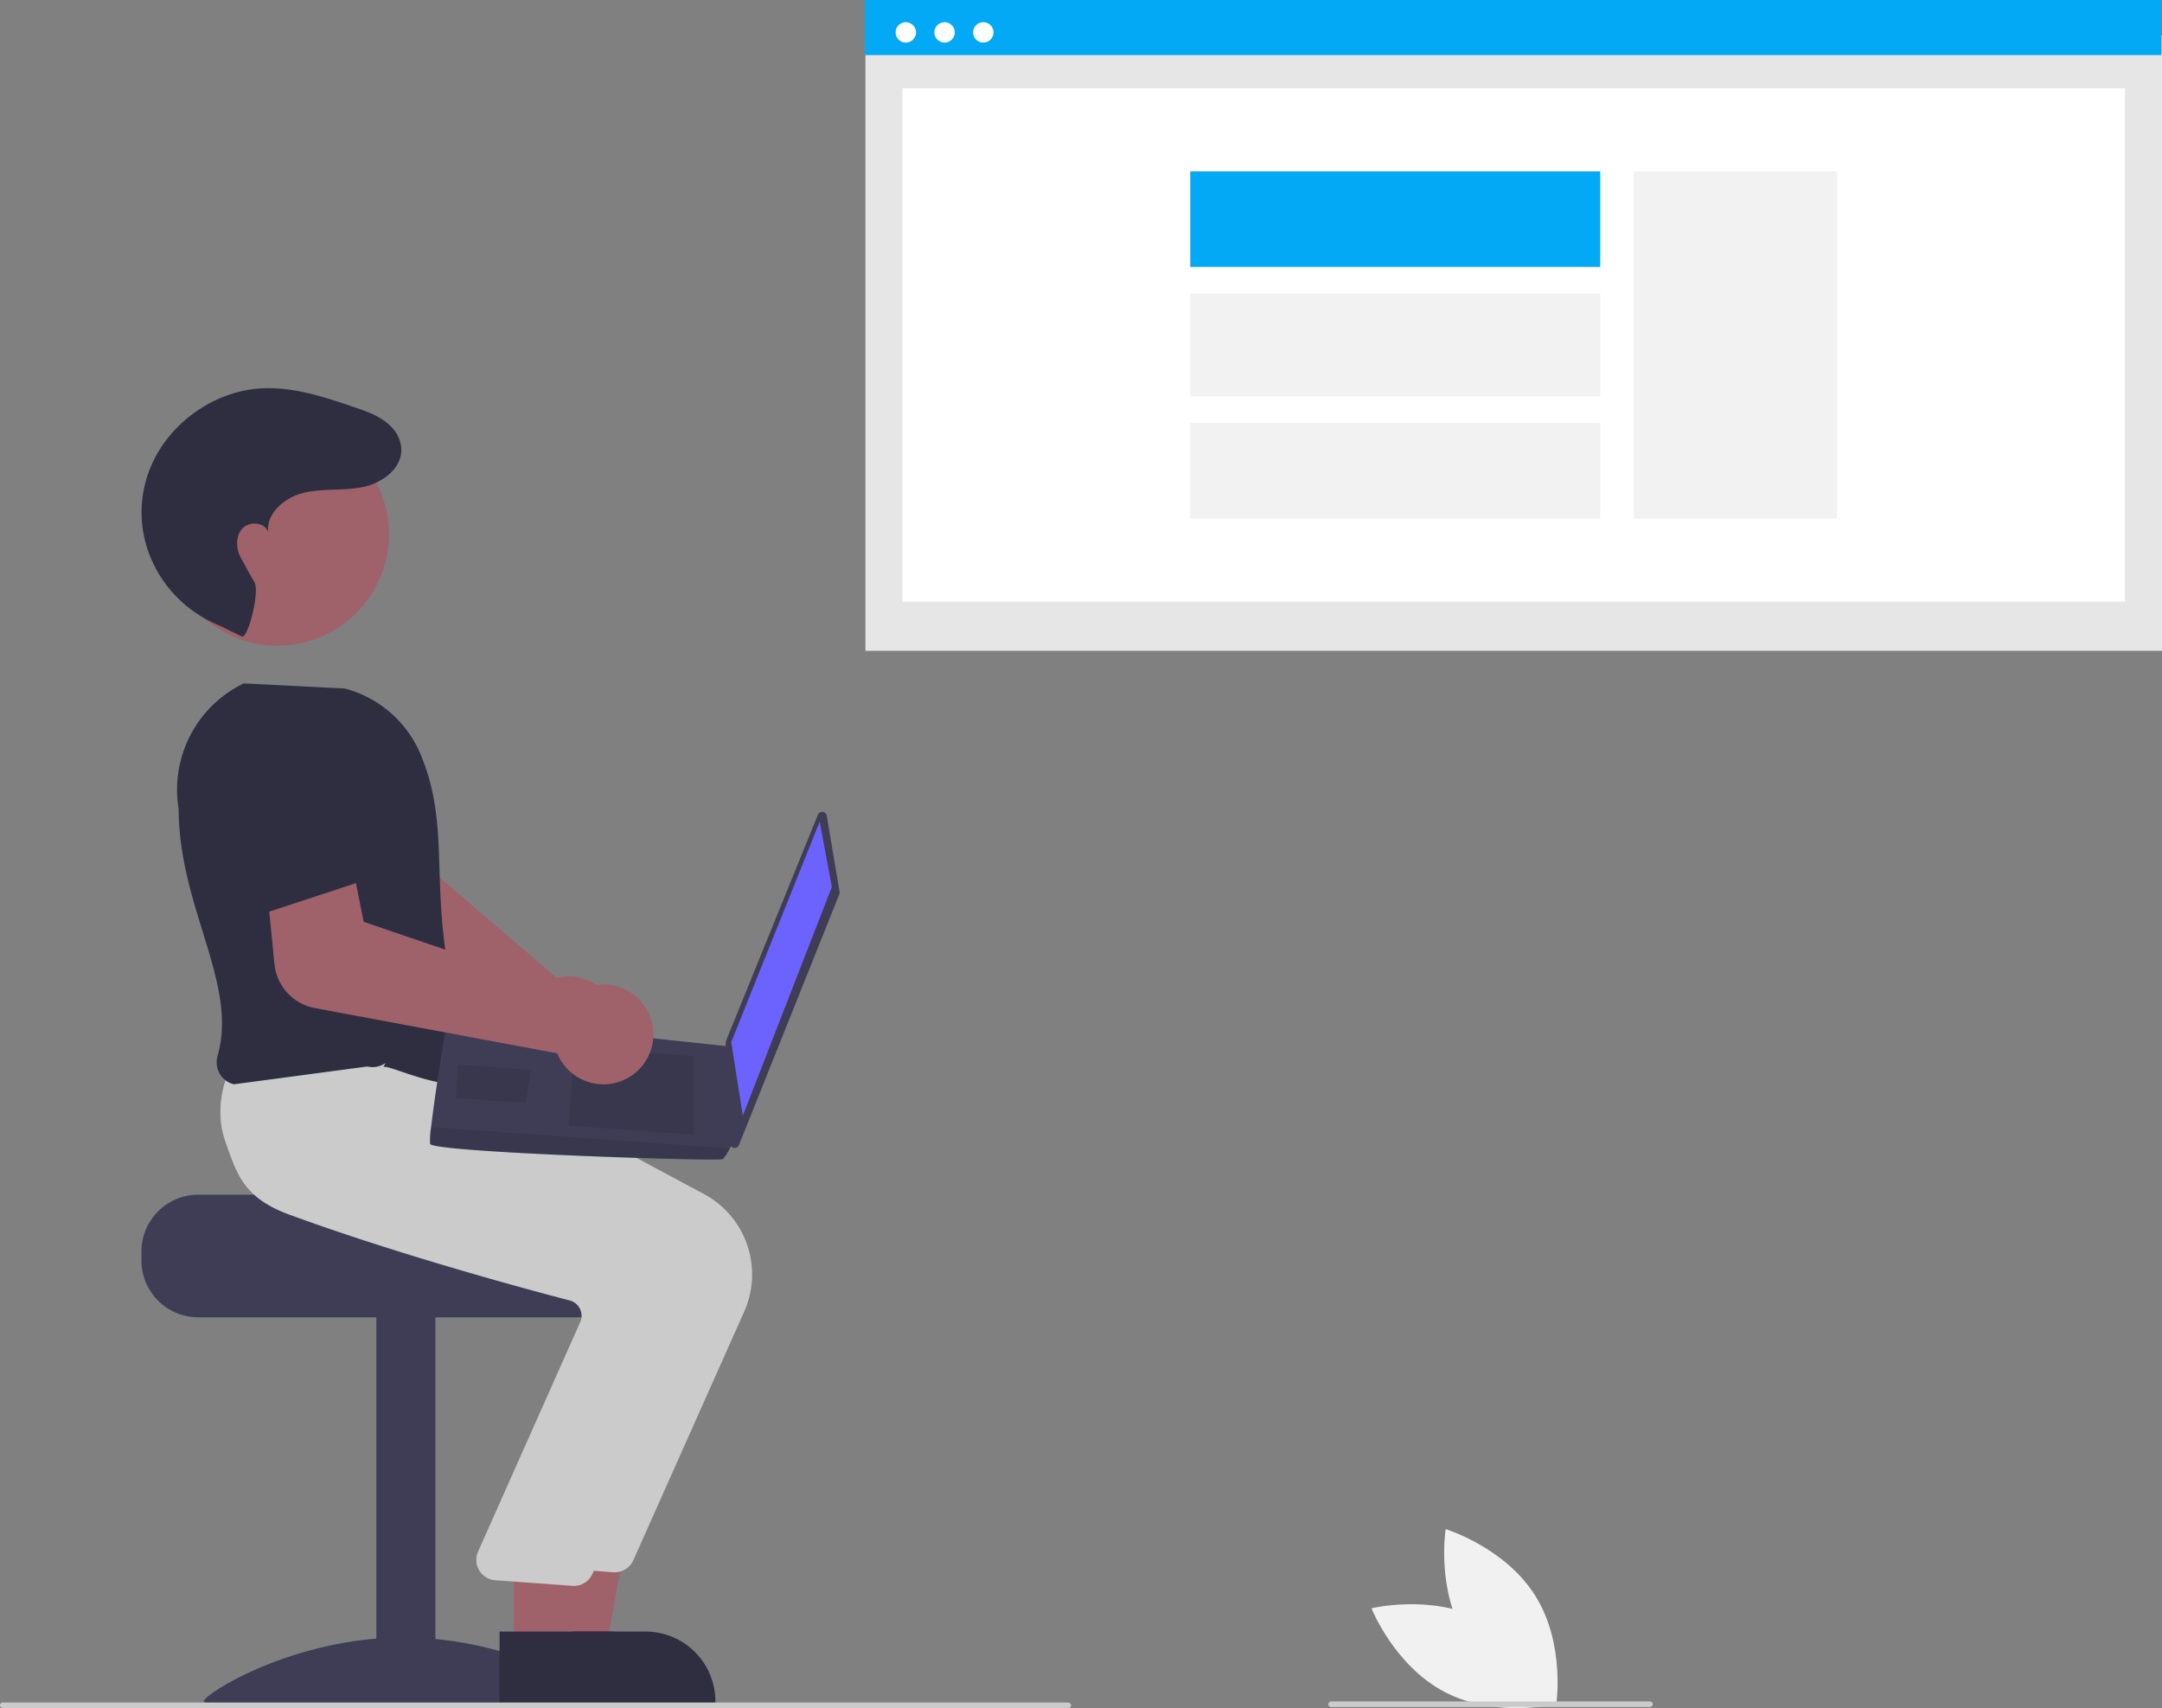 <svg xmlns="http://www.w3.org/2000/svg" width="773.114" height="610.804" viewBox="0 0 773.114 610.804">
  <rect x="0" y="0" width="773.114" height="610.804" fill="#808080" stroke="none"/>
  <g id="develop" transform="translate(0)">
    <rect id="Rectangle_62" data-name="Rectangle 62" width="463.641" height="220.006" transform="translate(309.473 12.711)" fill="#e6e6e6"/>
    <rect id="Rectangle_75" data-name="Rectangle 75" width="437.126" height="183.558" transform="translate(322.731 31.577)" fill="#fff"/>
    <rect id="Rectangle_80" data-name="Rectangle 80" width="463.641" height="19.697" transform="translate(309.276)" fill="#03a9f4"/>
    <circle id="Ellipse_90" data-name="Ellipse 90" cx="3.651" cy="3.651" r="3.651" transform="translate(320.262 7.931)" fill="#fff"/>
    <circle id="Ellipse_91" data-name="Ellipse 91" cx="3.651" cy="3.651" r="3.651" transform="translate(334.119 7.931)" fill="#fff"/>
    <circle id="Ellipse_92" data-name="Ellipse 92" cx="3.651" cy="3.651" r="3.651" transform="translate(347.977 7.931)" fill="#fff"/>
    <rect id="Rectangle_3" data-name="Rectangle 3" width="72.676" height="124.155" transform="translate(584.272 61.279)" fill="#f2f2f2"/>
    <rect id="Rectangle_4" data-name="Rectangle 4" width="146.59" height="34.175" transform="translate(425.64 61.277)" fill="#03a9f4"/>
    <rect id="Rectangle_5" data-name="Rectangle 5" width="146.59" height="36.771" transform="translate(425.64 104.969)" fill="#f2f2f2"/>
    <rect id="Rectangle_6" data-name="Rectangle 6" width="146.59" height="34.175" transform="translate(425.64 151.257)" fill="#f2f2f2"/>
    <path id="Path_58" data-name="Path 58" d="M434.646,511.7a17.867,17.867,0,0,0-19.79-17.862,17.2,17.2,0,0,0-2.348.433l-60.464-51.827,3.613-19.475-29.8-9.658L316.87,444.52a18.1,18.1,0,0,0,7.68,20.2l74.381,47.045a17.084,17.084,0,0,0,.091,1.752,17.867,17.867,0,0,0,21.691,15.5,17.377,17.377,0,0,0,2.105-.608A17.92,17.92,0,0,0,434.646,511.7Z" transform="translate(-213.443 -144.598)" fill="#9f616a"/>
    <path id="Path_59" data-name="Path 59" d="M284.325,571.807h77.958c0,2.241,80.345,4.06,80.345,4.06a20.884,20.884,0,0,1,3.426,3.248,20.152,20.152,0,0,1,4.71,12.99v3.248a20.3,20.3,0,0,1-20.3,20.3H284.325a20.315,20.315,0,0,1-20.3-20.3V592.1a20.326,20.326,0,0,1,20.3-20.3Z" transform="translate(-213.443 -144.598)" fill="#3f3d56"/>
    <rect id="Rectangle_7" data-name="Rectangle 7" width="21.109" height="136.399" transform="translate(134.573 470.245)" fill="#3f3d56"/>
    <path id="Path_60" data-name="Path 60" d="M429.206,752.939c0,2.554-31.988.988-71.447.988s-71.447,1.566-71.447-.988,31.988-22.806,71.447-22.806S429.206,750.385,429.206,752.939Z" transform="translate(-213.443 -144.598)" fill="#3f3d56"/>
    <path id="Path_61" data-name="Path 61" d="M196.707,589.916l19.906,0,9.471-51.632-29.381,0Z" fill="#9f616a"/>
    <path id="Path_62" data-name="Path 62" d="M405.072,753.811l64.189,0V753a24.984,24.984,0,0,0-24.984-24.984h0l-39.2,0Z" transform="translate(-213.443 -144.598)" fill="#2f2e41"/>
    <path id="Path_63" data-name="Path 63" d="M439.924,702.5l39.687-89a32.616,32.616,0,0,0-14.32-41.868L379.208,525.47l-39.281-3.341-36.234-3.294-.261.442c-.334.565-8.125,14.021-2.859,28.776,3.995,11.192,14.385,19.934,30.883,25.984,38.507,14.119,82.991,26.187,100.328,30.719a5.6,5.6,0,0,1,3.59,2.858,5.681,5.681,0,0,1,.319,4.545L398.822,695a7.307,7.307,0,0,0,6.186,9.79l27.55,2.006q.351.033.7.033a7.3,7.3,0,0,0,6.668-4.331Z" transform="translate(-213.443 -144.598)" fill="#cbcbcb"/>
    <path id="Path_64" data-name="Path 64" d="M183.716,589.916l19.906,0,9.472-51.632-29.381,0Z" fill="#9f616a"/>
    <path id="Path_65" data-name="Path 65" d="M392.082,753.811l64.189,0V753a24.984,24.984,0,0,0-24.984-24.984h0l-39.2,0Z" transform="translate(-213.443 -144.598)" fill="#2f2e41"/>
    <path id="Path_66" data-name="Path 66" d="M425.31,707.367l39.687-89a32.616,32.616,0,0,0-14.32-41.868l-86.083-46.161L325.313,527l-28.381-2.462,0-.389c-.334.565-8.125,14.021-2.859,28.776,3.995,11.192,6.266,19.934,22.764,25.984,38.507,14.119,82.991,26.187,100.328,30.719a5.6,5.6,0,0,1,3.591,2.857,5.681,5.681,0,0,1,.319,4.545l-36.871,82.837a7.307,7.307,0,0,0,6.186,9.79l27.55,2.006q.351.033.7.033a7.3,7.3,0,0,0,6.668-4.331Z" transform="translate(-213.443 -144.598)" fill="#cbcbcb"/>
    <path id="Path_67" data-name="Path 67" d="M350.517,526.163c1.9-1.346,29.228,12.99,34.1,1.624-22.733-56.833-7.068-81.374-20.993-113.965a40.581,40.581,0,0,0-26.9-23.025l-36.129-1.824-.187.09a42.227,42.227,0,0,0-23.089,44.8c.129,35.469,21.35,62.521,13.93,88.247a8.317,8.317,0,0,0,.786,6.468,7.931,7.931,0,0,0,5.059,3.749l47.7-6.364a8.061,8.061,0,0,0,6.522-1.262Z" transform="translate(-213.443 -144.598)" fill="#2f2e41"/>
    <circle id="Ellipse_6" data-name="Ellipse 6" cx="39.882" cy="39.882" r="39.882" transform="translate(59.327 151.116)" fill="#9f616a"/>
    <path id="Path_68" data-name="Path 68" d="M299.948,372.2c2.119.927,6.458-15.958,4.515-19.335-2.891-5.022-2.72-4.986-4.639-8.309s-2.348-7.871.137-10.794,8.236-2.536,9.37,1.13c-.73-6.963,6.157-12.559,12.979-14.132s14.017-.6,20.877-2c7.961-1.624,16.243-8.3,13.067-17.051a12.33,12.33,0,0,0-2.4-3.952c-3.67-4.126-8.8-5.888-13.822-7.591-10.441-3.544-21.168-7.132-32.187-6.741-18.105.643-35.22,13.159-41.32,30.218a42.47,42.47,0,0,0-1.759,6.536c-3.782,20.337,8.028,40.4,27.209,48.141Z" transform="translate(-213.443 -144.598)" fill="#2f2e41"/>
    <path id="Path_69" data-name="Path 69" d="M509.1,436.337l4.573,27.156a1.672,1.672,0,0,1-.1.9l-35.88,89.653a1.672,1.672,0,0,1-3.222-.551l-1.52-36.027a1.672,1.672,0,0,1,.122-.7L505.9,435.985a1.672,1.672,0,0,1,3.2.352Z" transform="translate(-213.443 -144.598)" fill="#3f3d56"/>
    <path id="Path_70" data-name="Path 70" d="M293.114,293.823l4.346,23.33-31.841,81.811-4.134-26.317Z" fill="#6c63ff"/>
    <path id="Path_71" data-name="Path 71" d="M367.247,553.628c.783,3.058,103.64,6.369,104.707,5.444a21.674,21.674,0,0,0,2.474-3.828c1.078-1.925,2.076-3.856,2.076-3.856l-1.69-32.529L373.492,508.031s-4.483,27.146-5.89,39.617A29.957,29.957,0,0,0,367.247,553.628Z" transform="translate(-213.443 -144.598)" fill="#3f3d56"/>
    <path id="Path_72" data-name="Path 72" d="M248.114,377.7l.009,28.025-44.814-3.186,1.983-27.884Z" opacity="0.1" style="isolation: isolate"/>
    <path id="Path_73" data-name="Path 73" d="M189.717,382.557l.271-.034-2.116,11.914-24.9-1.77.85-11.951Z" opacity="0.1" style="isolation: isolate"/>
    <path id="Path_74" data-name="Path 74" d="M367.247,553.628c.783,3.058,103.64,6.369,104.707,5.444a21.674,21.674,0,0,0,2.474-3.828l-106.826-7.6A29.957,29.957,0,0,0,367.247,553.628Z" transform="translate(-213.443 -144.598)" opacity="0.1" style="isolation: isolate"/>
    <path id="Path_75" data-name="Path 75" d="M325.946,505.051l86.764,16.192a17.076,17.076,0,0,0,.734,1.593,17.906,17.906,0,0,0,11.491,8.973,17.861,17.861,0,1,0-4.076-33.12,17.162,17.162,0,0,0-2.02,1.272l-75.361-25.744-3.857-19.429-31.259,2.068,3.239,32.57a17.768,17.768,0,0,0,14.346,15.626Z" transform="translate(-213.443 -144.598)" fill="#9f616a"/>
    <path id="Path_76" data-name="Path 76" d="M307.3,471.383l45.422-14.929-10.6-30.423a18.135,18.135,0,0,0-20.107-11.924h0A18.135,18.135,0,0,0,306.869,432.2Z" transform="translate(-213.443 -144.598)" fill="#2f2e41"/>
    <path id="Path_77" data-name="Path 77" d="M595.443,755.4h-381a1,1,0,0,1,0-2h381a1,1,0,0,1,0,2Z" transform="translate(-213.443 -144.598)" fill="#cbcbcb"/>
    <path id="Path_78" data-name="Path 78" d="M743.65,723.9c18.274,9.457,26.4,30.049,26.4,30.049s-21.5,5.258-39.777-4.2-26.4-30.049-26.4-30.049S725.376,714.438,743.65,723.9Z" transform="translate(-213.443 -144.598)" fill="#f1f1f1"/>
    <path id="Path_79" data-name="Path 79" d="M737.806,730.708c10.9,17.449,32.086,23.881,32.086,23.881s3.5-21.858-7.4-39.307S730.4,691.4,730.4,691.4,726.9,713.259,737.806,730.708Z" transform="translate(-213.443 -144.598)" fill="#f1f1f1"/>
    <path id="Path_80" data-name="Path 80" d="M803.443,755.005h-114a1,1,0,0,1,0-2h114a1,1,0,0,1,0,2Z" transform="translate(-213.443 -144.598)" fill="#cbcbcb"/>
  </g>
</svg>
